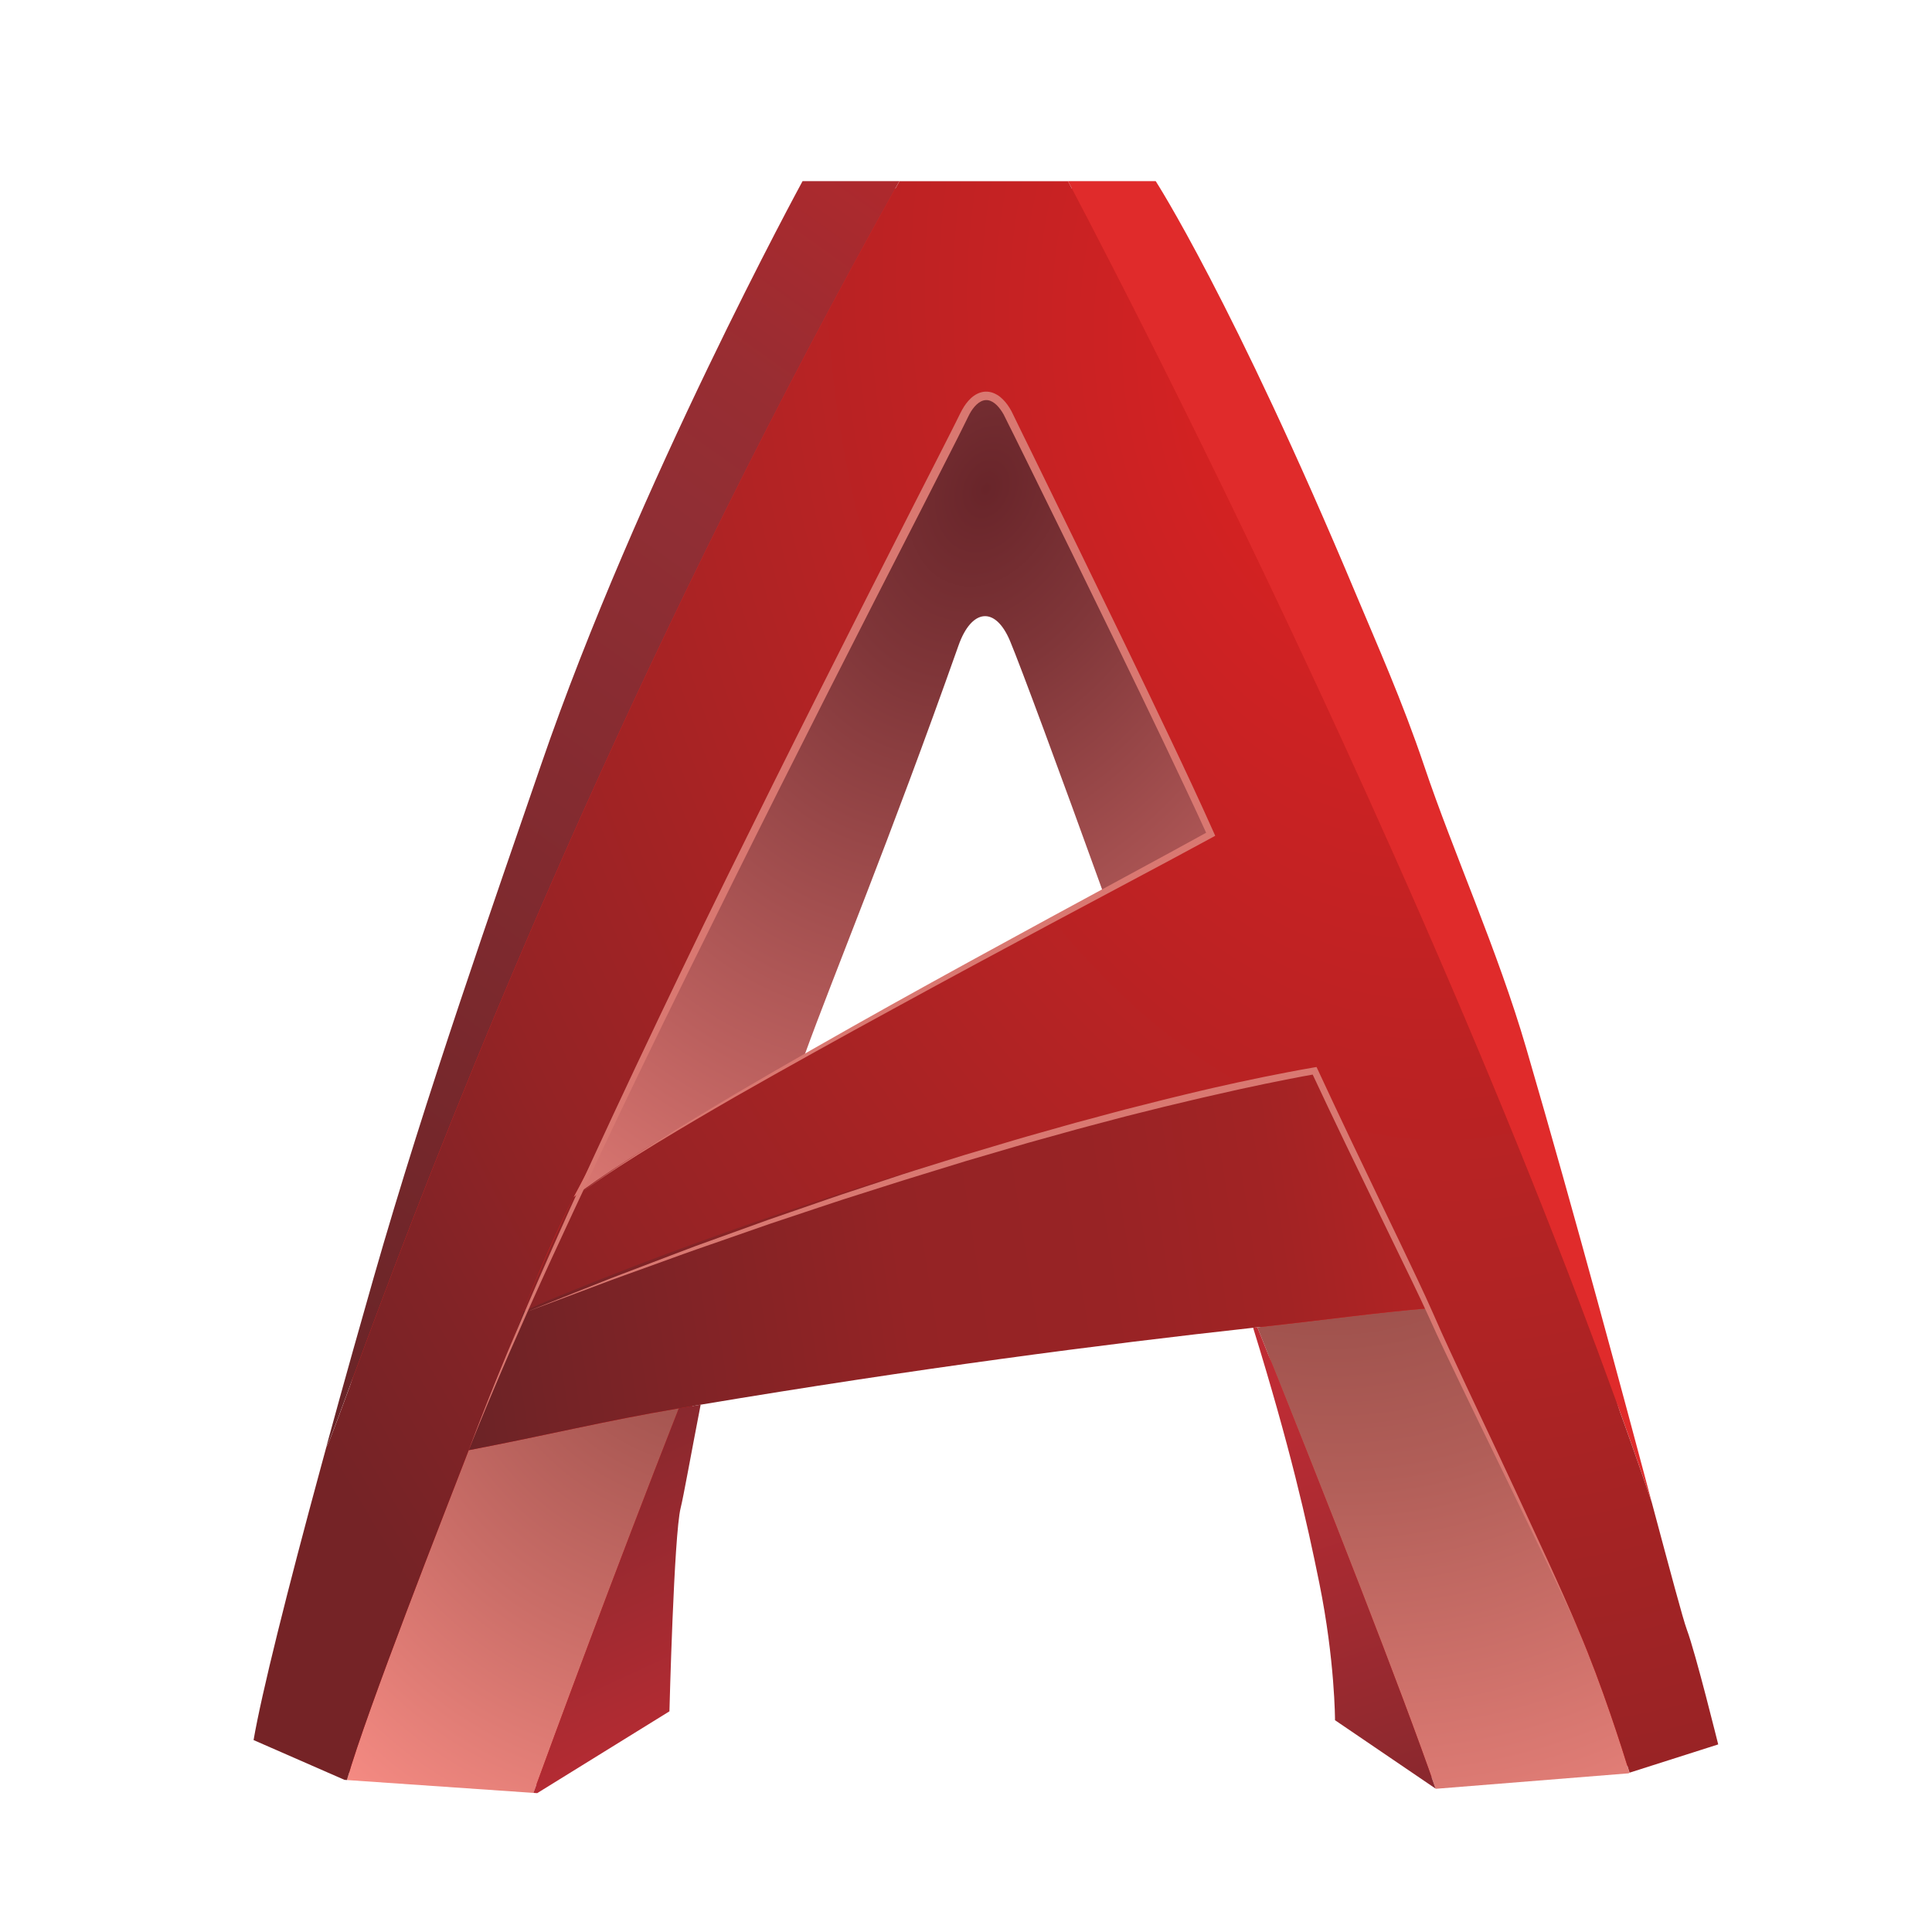 <?xml version="1.0" encoding="utf-8"?>
<!-- Generator: Adobe Illustrator 22.1.0, SVG Export Plug-In . SVG Version: 6.00 Build 0)  -->
<svg version="1.1" id="Layer_1" xmlns="http://www.w3.org/2000/svg" x="0px" y="0px"
     viewBox="0 0 32 32" style="enable-background:new 0 0 32 32;" xml:space="preserve">
<style type="text/css">
	.st0{fill:#DD2222;}
	.st1{fill:url(#SVGID_1_);}
	.st2{fill:url(#SVGID_2_);}
	.st3{fill:url(#SVGID_3_);}
	.st4{fill:url(#SVGID_4_);}
	.st5{fill:url(#SVGID_5_);}
	.st6{fill:url(#SVGID_6_);}
	.st7{fill:#E02B2B;}
	.st8{fill:url(#SVGID_7_);}
	.st9{fill:url(#SVGID_8_);}
	.st10{fill:#D97871;}
</style>
<g>
	<path class="st0" d="M5.729,29.361l-1.4-0.612c0.141-0.77,0.529-2.333,1.098-4.429
		c0.028-0.104,0.057-0.21,0.086-0.316c0.14-0.513,0.291-1.056,0.448-1.616
		c0.111-0.394,0.224-0.794,0.338-1.192c0.759-2.654,1.746-5.515,2.466-7.603
		c0.107-0.31,0.209-0.605,0.304-0.884c1.478-4.309,3.969-8.991,4.29-9.587h5.709
		c0.218,0.353,1.446,2.41,3.275,6.774c0.06,0.144,0.124,0.293,0.19,0.448
		c0.3,0.706,0.64,1.507,0.934,2.381c0.198,0.588,0.434,1.196,0.683,1.84
		c0.357,0.921,0.726,1.874,1.005,2.827c0.368,1.259,0.751,2.621,1.174,4.163
		c0.351,1.284,0.659,2.436,0.906,3.362c0.313,1.17,0.519,1.943,0.583,2.115
		c0.123,0.328,0.4,1.428,0.488,1.781l-1.367,0.436l-0.004,0.002l-3.127,0.251l-1.583-1.076
		c-0.005-0.242-0.04-1.136-0.261-2.23c-0.21-1.034-0.488-2.264-1.099-4.241l-0.03-0.096
		l-0.1,0.011c-2.963,0.325-6.044,0.755-9.158,1.275l-0.083,0.014l-0.016,0.083
		c-0.064,0.33-0.122,0.637-0.172,0.9c-0.073,0.389-0.131,0.696-0.158,0.803
		c-0.105,0.415-0.176,2.883-0.188,3.331L8.861,29.576L5.729,29.361z M16.31,10.084
		c-0.132,0-0.38,0.074-0.555,0.566c-0.747,2.11-1.351,3.66-1.837,4.906
		c-0.26,0.667-0.485,1.243-0.662,1.731l-0.111,0.304l0.283-0.157
		c0.177-0.098,0.355-0.196,0.535-0.294c1.407-0.766,2.768-1.467,4.046-2.081
		c0.105-0.051,0.21-0.101,0.315-0.151l0.1-0.047l-0.037-0.104
		c-0.745-2.063-1.383-3.785-1.551-4.188C16.658,10.148,16.43,10.084,16.31,10.084z"/>

		<radialGradient id="SVGID_1_" cx="-9.7" cy="292.278" r="22.658" gradientTransform="matrix(-0.356 0.922 0.685 0.257 -187.33 -58.074)" gradientUnits="userSpaceOnUse">
		<stop  offset="0" style="stop-color:#69252A"/>
		<stop  offset="0.149" style="stop-color:#803639"/>
		<stop  offset="0.459" style="stop-color:#BB605E"/>
		<stop  offset="0.736" style="stop-color:#F48A82"/>
	</radialGradient>
	<path class="st1" d="M15.876,10.691c0.214-0.606,0.608-0.661,0.854-0.073
		c0.173,0.413,0.822,2.167,1.549,4.182c0.756-0.389,1.105-0.609,1.773-0.983
		c-0.753-1.685-3.077-6.555-3.359-6.972c-0.297-0.44-0.297-0.733-0.668-0.073
		c-0.363,0.644-5.709,11.569-6.527,13.059c1.194-0.724,2.189-1.45,3.828-2.355
		C13.821,16.111,14.715,13.973,15.876,10.691z"/>

		<radialGradient id="SVGID_2_" cx="-19.032" cy="282.671" r="22.361" gradientTransform="matrix(-0.368 0.917 0.666 0.26 -182.17 -37.804)" gradientUnits="userSpaceOnUse">
		<stop  offset="0.004" style="stop-color:#793835"/>
		<stop  offset="0.141" style="stop-color:#904743"/>
		<stop  offset="0.429" style="stop-color:#CB6E68"/>
		<stop  offset="0.615" style="stop-color:#F48A82"/>
	</radialGradient>
	<path class="st2" d="M11.243,23.327c-1.228,0.208-2.151,0.438-3.48,0.693
		c-0.01,0.026-0.019,0.051-0.029,0.076c-0.336,0.874-1.657,4.225-1.988,5.387l3.089,0.213
		C9.169,28.779,10.153,26.107,11.243,23.327z"/>

		<radialGradient id="SVGID_3_" cx="47.681" cy="210.049" r="22.837" gradientTransform="matrix(0.258 0.953 0.722 -0.19 -143.043 7.429)" gradientUnits="userSpaceOnUse">
		<stop  offset="0.004" style="stop-color:#793835"/>
		<stop  offset="0.129" style="stop-color:#803C39"/>
		<stop  offset="0.307" style="stop-color:#934945"/>
		<stop  offset="0.518" style="stop-color:#B15E58"/>
		<stop  offset="0.751" style="stop-color:#DC7A73"/>
		<stop  offset="0.868" style="stop-color:#F48A82"/>
	</radialGradient>
	<path class="st3" d="M23.756,21.899c-0.023-0.053-0.058-0.132-0.103-0.229
		c-0.924,0.079-1.606,0.181-2.827,0.315c1.178,2.934,2.375,5.979,2.952,7.64l0.004,0.003
		l3.192-0.256l0.016-0.008c-0.129-0.419-0.458-1.455-0.833-2.336
		C25.675,25.891,24.09,22.668,23.756,21.899z"/>

		<linearGradient id="SVGID_4_" gradientUnits="userSpaceOnUse" x1="6.538" y1="39.47" x2="11.931" y2="27.823" gradientTransform="matrix(1 0 0 -1 0 58)">
		<stop  offset="0" style="stop-color:#512427"/>
		<stop  offset="0.958" style="stop-color:#BE2C34"/>
	</linearGradient>
	<path class="st4" d="M8.835,29.696L8.898,29.7l2.19-1.355c0,0,0.074-2.93,0.186-3.37
		c0.046-0.182,0.169-0.875,0.331-1.709c-0.12,0.02-0.241,0.04-0.362,0.061
		C10.153,26.107,9.169,28.779,8.835,29.696z"/>

		<linearGradient id="SVGID_5_" gradientUnits="userSpaceOnUse" x1="25.594" y1="21.037" x2="20.732" y2="35.545" gradientTransform="matrix(1 0 0 -1 0 58)">
		<stop  offset="0" style="stop-color:#512427"/>
		<stop  offset="0.958" style="stop-color:#BE2C34"/>
	</linearGradient>
	<path class="st5" d="M21.852,26.221c0.26,1.282,0.26,2.271,0.26,2.271l1.666,1.133
		c-0.577-1.661-1.774-4.707-2.952-7.64c-0.023,0.003-0.046,0.005-0.07,0.008
		C21.367,23.968,21.645,25.199,21.852,26.221z"/>

		<linearGradient id="SVGID_6_" gradientUnits="userSpaceOnUse" x1="19.638" y1="59.008" x2="2.74" y2="35.208" gradientTransform="matrix(1 0 0 -1 0 58)">
		<stop  offset="0" style="stop-color:#DD2222"/>
		<stop  offset="0.043" style="stop-color:#D32424"/>
		<stop  offset="0.211" style="stop-color:#AE292D"/>
		<stop  offset="0.348" style="stop-color:#982D32"/>
		<stop  offset="0.436" style="stop-color:#902E34"/>
		<stop  offset="0.981" style="stop-color:#682427"/>
	</linearGradient>
	<path class="st6" d="M13.293,3c0,0-2.736,5.018-4.332,9.669c-0.755,2.201-1.902,5.45-2.772,8.493
		c-0.115,0.402-0.228,0.8-0.338,1.192c-0.156,0.555-0.306,1.096-0.448,1.617
		c0.061-0.102,0.274-0.698,0.644-1.695c0.145-0.389,0.313-0.839,0.506-1.345
		c1.422-3.726,4.163-10.458,8.344-17.931L13.293,3L13.293,3z"/>
	<path class="st7" d="M26.452,21.523c-0.357-1.305-0.757-2.735-1.174-4.165
		c-0.472-1.618-1.206-3.236-1.689-4.672c-0.361-1.073-0.795-2.044-1.127-2.837
		C20.421,4.978,19.142,3,19.142,3h-1.453c0.732,1.391,2.745,5.289,4.935,10.127
		c0.623,1.378,1.261,2.832,1.887,4.325c0.562,1.34,1.114,2.712,1.639,4.091
		c0.424,1.115,0.831,2.233,1.209,3.342C27.113,23.965,26.803,22.804,26.452,21.523z"/>

		<radialGradient id="SVGID_7_" cx="49.497" cy="225.431" r="33.616" gradientTransform="matrix(0.245 0.97 0.641 -0.162 -134.428 -4.811)" gradientUnits="userSpaceOnUse">
		<stop  offset="0" style="stop-color:#DD2222"/>
		<stop  offset="0.738" style="stop-color:#942325"/>
		<stop  offset="0.869" style="stop-color:#822326"/>
		<stop  offset="1" style="stop-color:#752326"/>
	</radialGradient>
	<path class="st8" d="M27.939,26.99c-0.062-0.165-0.27-0.946-0.58-2.104
		c-0.379-1.109-0.785-2.228-1.209-3.342c-0.525-1.379-1.077-2.751-1.639-4.091
		c-0.626-1.494-1.264-2.948-1.887-4.325c-2.189-4.839-4.203-8.736-4.935-10.127h-2.791
		c-4.181,7.473-6.922,14.205-8.344,17.931c-0.193,0.506-0.362,0.956-0.506,1.345
		c-0.37,0.997-0.583,1.593-0.644,1.695c-0.029,0.106-0.058,0.212-0.086,0.316
		C4.756,26.355,4.333,28.048,4.2,28.821l1.506,0.659l0.04,0.003c0.331-1.162,1.652-4.513,1.988-5.387
		c0.009-0.025,0.019-0.05,0.029-0.076c0.222-0.586,0.591-1.458,0.908-2.309
		c0.309-0.829,0.793-1.819,0.826-1.879C10.307,18.358,15.666,7.442,16.025,6.772
		c0.164-0.307,0.387-0.395,0.668,0.073c0.249,0.415,2.599,5.271,3.359,6.972
		c-0.748,0.379-8.863,4.681-10.554,6.014c-0.019,0.035-0.574,1.204-0.826,1.879
		c1.642-0.649,7.23-2.822,13.105-3.975c-0.005-0.002,0,0,0,0c0.753,1.617,1.57,3.261,1.877,3.933
		c0.045,0.098,0.08,0.176,0.103,0.229c0.334,0.769,1.919,3.992,2.401,5.128
		c0.375,0.881,0.704,1.917,0.833,2.336l1.468-0.468C28.458,28.894,28.089,27.392,27.939,26.99z"/>

		<linearGradient id="SVGID_8_" gradientUnits="userSpaceOnUse" x1="2.83" y1="35.203" x2="27.816" y2="39.091" gradientTransform="matrix(1 0 0 -1 0 58)">
		<stop  offset="0" style="stop-color:#512427"/>
		<stop  offset="0.25" style="stop-color:#752326"/>
		<stop  offset="0.484" style="stop-color:#942325"/>
		<stop  offset="0.615" style="stop-color:#982325"/>
		<stop  offset="0.731" style="stop-color:#A22324"/>
		<stop  offset="0.842" style="stop-color:#B52324"/>
		<stop  offset="0.949" style="stop-color:#CE2223"/>
		<stop  offset="1" style="stop-color:#DD2222"/>
	</linearGradient>
	<path class="st9" d="M21.776,17.736c-0.777,0.137-6.685,1.261-13.105,3.975
		C8.36,22.548,7.989,23.422,7.763,24.02c1.329-0.255,2.253-0.486,3.48-0.693
		c0.121-0.02,0.242-0.041,0.362-0.061c3.552-0.594,6.645-0.999,9.151-1.274
		c0.023-0.003,0.047-0.005,0.07-0.008c1.221-0.133,1.903-0.236,2.827-0.315
		C23.346,20.997,22.529,19.353,21.776,17.736z"/>
	<path class="st10" d="M9.625,19.753c0.2-0.151,0.405-0.294,0.613-0.433
		c0.104-0.07,0.209-0.137,0.314-0.206l0.317-0.201c0.212-0.133,0.425-0.264,0.639-0.393
		c0.214-0.129,0.429-0.257,0.644-0.385l0.648-0.378l0.651-0.374
		c0.434-0.248,0.87-0.494,1.307-0.738c0.874-0.487,1.752-0.967,2.631-1.445l1.319-0.715
		c0.44-0.239,0.88-0.476,1.317-0.718l-0.025,0.075c-0.239-0.525-0.488-1.047-0.736-1.569
		c-0.249-0.521-0.5-1.042-0.753-1.562c-0.505-1.04-1.014-2.078-1.525-3.115l-0.192-0.389
		L16.697,7.013l-0.048-0.097l-0.012-0.024l-0.006-0.012c-0.001-0.003,0.002,0.004-0.001-0.002
		L16.627,6.871c-0.009-0.016-0.018-0.032-0.026-0.044c-0.035-0.055-0.077-0.108-0.124-0.145
		c-0.048-0.038-0.101-0.059-0.152-0.055c-0.052,0.003-0.104,0.031-0.149,0.073
		c-0.045,0.042-0.084,0.096-0.116,0.155c-0.008,0.014-0.016,0.03-0.023,0.045l-0.024,0.049
		l-0.048,0.097l-0.097,0.195L15.672,7.627l-0.393,0.773c-0.527,1.029-1.053,2.058-1.576,3.09
		c-0.522,1.031-1.041,2.064-1.555,3.1l-0.769,1.554c-0.255,0.519-0.509,1.038-0.76,1.558
		c-0.252,0.52-0.5,1.042-0.747,1.565C9.627,19.79,9.381,20.313,9.14,20.838
		c-0.242,0.525-0.477,1.053-0.709,1.582c-0.229,0.531-0.455,1.063-0.668,1.6
		c0.203-0.541,0.417-1.078,0.639-1.612c0.224-0.533,0.451-1.065,0.685-1.594
		c0.116-0.265,0.235-0.528,0.353-0.792l0.36-0.789c0.242-0.525,0.486-1.049,0.733-1.572
		c0.246-0.523,0.496-1.045,0.746-1.566c0.251-0.521,0.502-1.042,0.758-1.56
		c0.511-1.038,1.026-2.073,1.546-3.106c0.519-1.033,1.043-2.064,1.567-3.095l0.394-0.772
		l0.196-0.386l0.097-0.193l0.048-0.097l0.024-0.048c0.009-0.017,0.017-0.034,0.027-0.051
		c0.038-0.068,0.083-0.133,0.144-0.19c0.06-0.056,0.141-0.104,0.235-0.11
		c0.046-0.003,0.093,0.005,0.135,0.021c0.042,0.016,0.08,0.039,0.113,0.064
		c0.066,0.053,0.115,0.115,0.157,0.182c0.011,0.018,0.02,0.033,0.029,0.049l0.003,0.006
		c-0.001-0.002,0.005,0.009,0.005,0.01l0.006,0.012l0.012,0.024l0.047,0.097l0.095,0.195
		l0.191,0.389c0.508,1.039,1.015,2.078,1.518,3.119c0.252,0.521,0.502,1.042,0.75,1.564
		c0.248,0.522,0.494,1.046,0.73,1.575l0.022,0.049l-0.047,0.026
		c-0.44,0.24-0.881,0.474-1.323,0.71l-1.324,0.706c-0.882,0.472-1.763,0.946-2.64,1.426
		l-0.658,0.36l-0.656,0.363l-0.655,0.366L12.172,18.17c-0.217,0.125-0.433,0.25-0.648,0.377
		c-0.215,0.127-0.43,0.255-0.643,0.385l-0.319,0.197c-0.106,0.067-0.212,0.133-0.317,0.201
		C10.034,19.466,9.827,19.606,9.625,19.753z"/>
	<path class="st10" d="M8.734,21.724l0.793-0.317l0.397-0.157l0.198-0.079l0.199-0.076l0.798-0.304
		c0.133-0.05,0.266-0.102,0.399-0.151l0.401-0.145l0.803-0.29l0.807-0.279
		c0.135-0.046,0.269-0.094,0.404-0.139l0.405-0.134l0.406-0.134c0.135-0.045,0.27-0.09,0.406-0.132
		l0.816-0.254l0.819-0.244c0.136-0.041,0.273-0.08,0.41-0.118l0.411-0.116l0.206-0.058
		l0.206-0.055l0.413-0.111c0.137-0.038,0.275-0.073,0.413-0.107l0.414-0.105
		c0.138-0.035,0.277-0.067,0.415-0.101c0.139-0.033,0.277-0.067,0.416-0.098l0.417-0.093
		l0.418-0.088c0.279-0.056,0.559-0.111,0.84-0.159l0.042-0.007l0.018,0.038
		c0.36,0.776,0.729,1.548,1.1,2.32c0.185,0.386,0.372,0.771,0.554,1.159
		c0.091,0.194,0.182,0.388,0.268,0.585l0.13,0.294l0.133,0.291
		c0.358,0.777,0.729,1.549,1.089,2.325l0.539,1.166c0.178,0.389,0.354,0.78,0.518,1.175
		c-0.087-0.196-0.177-0.39-0.268-0.583l-0.275-0.58l-0.559-1.156l-0.561-1.155
		c-0.186-0.385-0.373-0.771-0.556-1.157l-0.137-0.291l-0.133-0.292
		c-0.088-0.194-0.18-0.387-0.273-0.58l-0.56-1.155c-0.374-0.77-0.746-1.541-1.109-2.317
		l0.06,0.031c-0.28,0.049-0.558,0.105-0.837,0.162l-0.417,0.089l-0.416,0.094
		c-0.139,0.03-0.277,0.064-0.415,0.096c-0.138,0.033-0.277,0.065-0.415,0.099l-0.414,0.103
		c-0.138,0.034-0.276,0.069-0.413,0.106l-0.412,0.109l-0.206,0.055l-0.205,0.057l-0.411,0.114
		c-0.137,0.038-0.274,0.076-0.41,0.117l-0.818,0.24l-0.815,0.251
		c-0.136,0.041-0.272,0.084-0.407,0.127l-0.406,0.129L13.961,19.868
		c-0.135,0.044-0.27,0.09-0.405,0.134l-0.809,0.27l-0.806,0.281l-0.403,0.14
		c-0.134,0.046-0.268,0.096-0.402,0.144l-0.803,0.29l-0.201,0.073l-0.2,0.075l-0.399,0.15
		L8.734,21.724z"/>
</g>
</svg>
